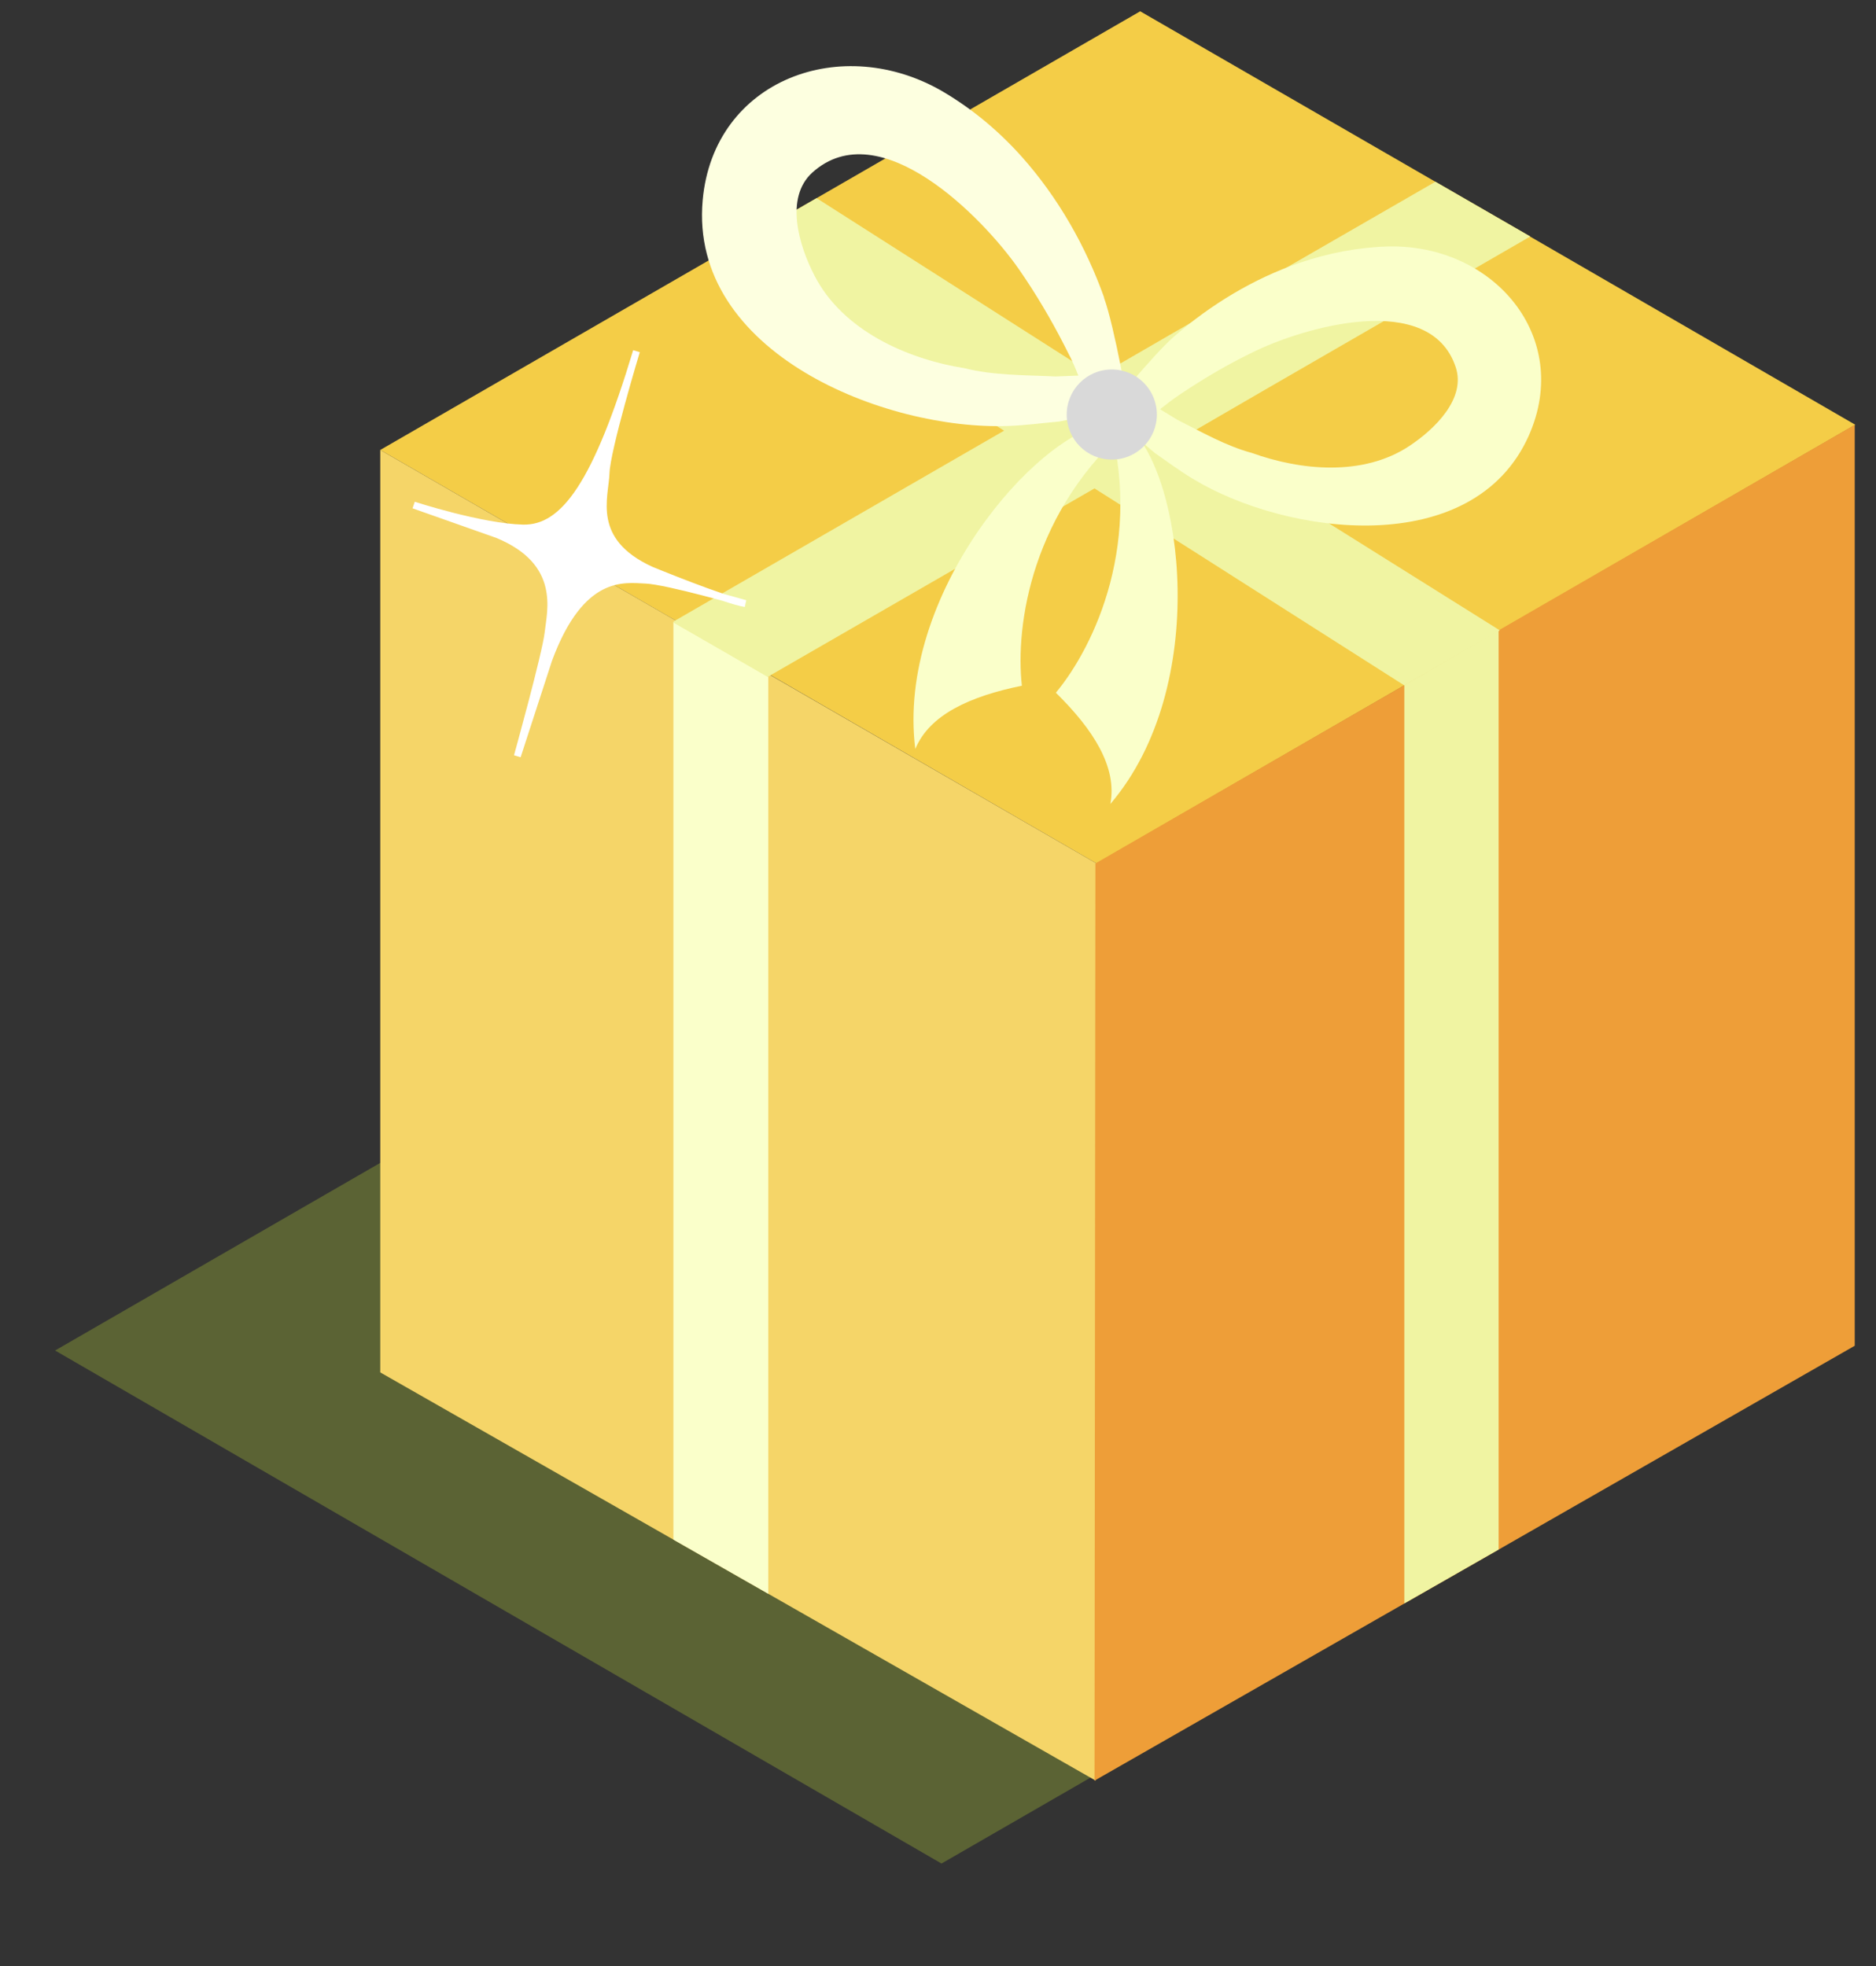 <svg width="83" height="87" viewBox="0 0 83 87" fill="none" xmlns="http://www.w3.org/2000/svg">
<rect x="0" y="0" width="83" height="87" fill="#333333" stroke="none"/>
<g clip-path="url(#clip0_1343_46553)">
<path d="M2.437 59.752L41.655 82.451L80.524 60.036L41.305 37.324L2.437 59.752Z" fill="#B0C838" fill-opacity="0.32"/>
<path d="M67.703 10.463L63.505 8.041L50.446 0.5L36.129 8.766L32.022 11.137L16.824 19.908L29.884 27.449L34.095 29.872L48.515 38.203L62.132 30.325L66.356 27.89L82.085 18.794L67.69 10.463H67.703Z" fill="#F4CD47"/>
<path d="M48.515 38.203L48.476 78.782L33.991 70.516L29.793 68.119L16.824 60.721V19.909L48.515 38.203Z" fill="#F5D568"/>
<path d="M66.304 27.89L62.133 30.313L48.464 38.203L48.425 78.782L62.133 70.944L66.304 68.56L82.059 59.542V18.795L66.304 27.89Z" fill="#EE9E38"/>
<path d="M33.991 29.937V70.516L29.793 68.119V27.527L33.991 29.937Z" fill="#FAFFCA"/>
<path d="M67.703 10.464L55.952 17.253L51.754 19.689L34.095 29.872L33.965 29.95L29.768 27.527L29.884 27.449L47.544 17.253L51.754 14.817L63.506 8.041L67.703 10.464Z" fill="#F0F4A2"/>
<path d="M66.356 27.89L62.132 30.326L52.752 24.353L48.644 21.749L32.022 11.138L36.129 8.767L48.865 16.89L52.972 19.507L66.356 27.89Z" fill="#F0F4A2"/>
<path d="M48.852 13.171C48.049 10.917 46.818 8.74 45.198 6.926C44.201 5.812 43.06 4.853 41.778 4.089C37.269 1.407 31.568 3.519 31.089 8.857C30.48 15.607 39.161 19.053 44.615 18.846C45.367 18.82 46.105 18.717 46.844 18.652L49.02 18.237L49.927 18.069C49.927 18.069 49.331 14.519 48.839 13.158L48.852 13.171ZM46.701 16.657C45.38 16.592 43.98 16.618 42.685 16.294C40.094 15.879 37.282 14.61 36.038 12.2C35.339 10.852 34.717 8.753 35.935 7.639C38.914 4.944 43.488 9.621 45.082 11.915C45.82 12.977 46.494 14.117 47.077 15.257C47.271 15.633 47.466 16.009 47.621 16.397C47.647 16.475 47.673 16.54 47.712 16.618L46.714 16.657H46.701Z" fill="#FDFFE0"/>
<path d="M48.956 18.251L49.591 18.782L51.107 20.052C51.651 20.428 52.182 20.829 52.765 21.179C56.924 23.706 65.177 24.794 67.639 19.274C69.582 14.895 66.071 10.788 61.394 10.905C60.072 10.944 58.751 11.203 57.494 11.63C55.447 12.33 53.543 13.496 51.936 14.895C50.964 15.75 48.956 18.251 48.956 18.251ZM51.34 18.096C51.34 18.096 51.444 18.005 51.508 17.966C51.794 17.733 52.104 17.512 52.428 17.305C53.387 16.67 54.411 16.074 55.434 15.582C57.663 14.481 63.26 12.835 64.4 16.23C64.879 17.629 63.48 18.989 62.34 19.741C60.319 21.075 57.572 20.829 55.382 20.039C54.229 19.728 53.154 19.106 52.092 18.575L51.327 18.108L51.34 18.096Z" fill="#FAFFCA"/>
<path d="M49.008 18.743C45.833 19.158 39.64 26.349 40.495 33.138C41.13 31.609 42.931 30.805 45.211 30.339C44.913 27.683 45.626 22.539 50.122 18.743H49.008Z" fill="#FAFFCA"/>
<path d="M49.915 18.859C52.338 20.945 53.582 30.351 49.125 35.572C49.436 33.94 48.373 32.281 46.715 30.649C48.425 28.589 50.654 23.899 48.969 18.263L49.902 18.859H49.915Z" fill="#FAFFCA"/>
<path d="M66.304 27.89V68.559L62.132 70.943V30.312L66.304 27.89Z" fill="#F0F4A2"/>
<ellipse cx="49.189" cy="18.341" rx="1.994" ry="1.994" fill="#D9D9D9"/>
<path d="M28.16 15.538C28.16 15.538 26.848 19.874 26.813 20.931C26.779 21.988 26.002 23.939 28.805 25.219C28.805 25.219 32.07 26.563 32.975 26.704C32.975 26.704 29.523 25.706 28.564 25.666C27.605 25.626 25.712 25.301 24.278 29.184L22.889 33.456C22.889 33.456 24.15 28.921 24.25 27.993C24.35 27.064 24.971 24.87 22.006 23.654L18.303 22.346C18.303 22.346 21.302 23.322 23.136 23.364C24.971 23.406 26.4 21.372 28.16 15.538Z" fill="white" stroke="white" stroke-width="0.306" stroke-miterlimit="10"/>
</g>
<defs>
<clipPath id="clip0_1343_46553">
<rect width="81.236" height="85.835" fill="white" transform="translate(0.862 0.5)"/>
</clipPath>
</defs>
</svg>

